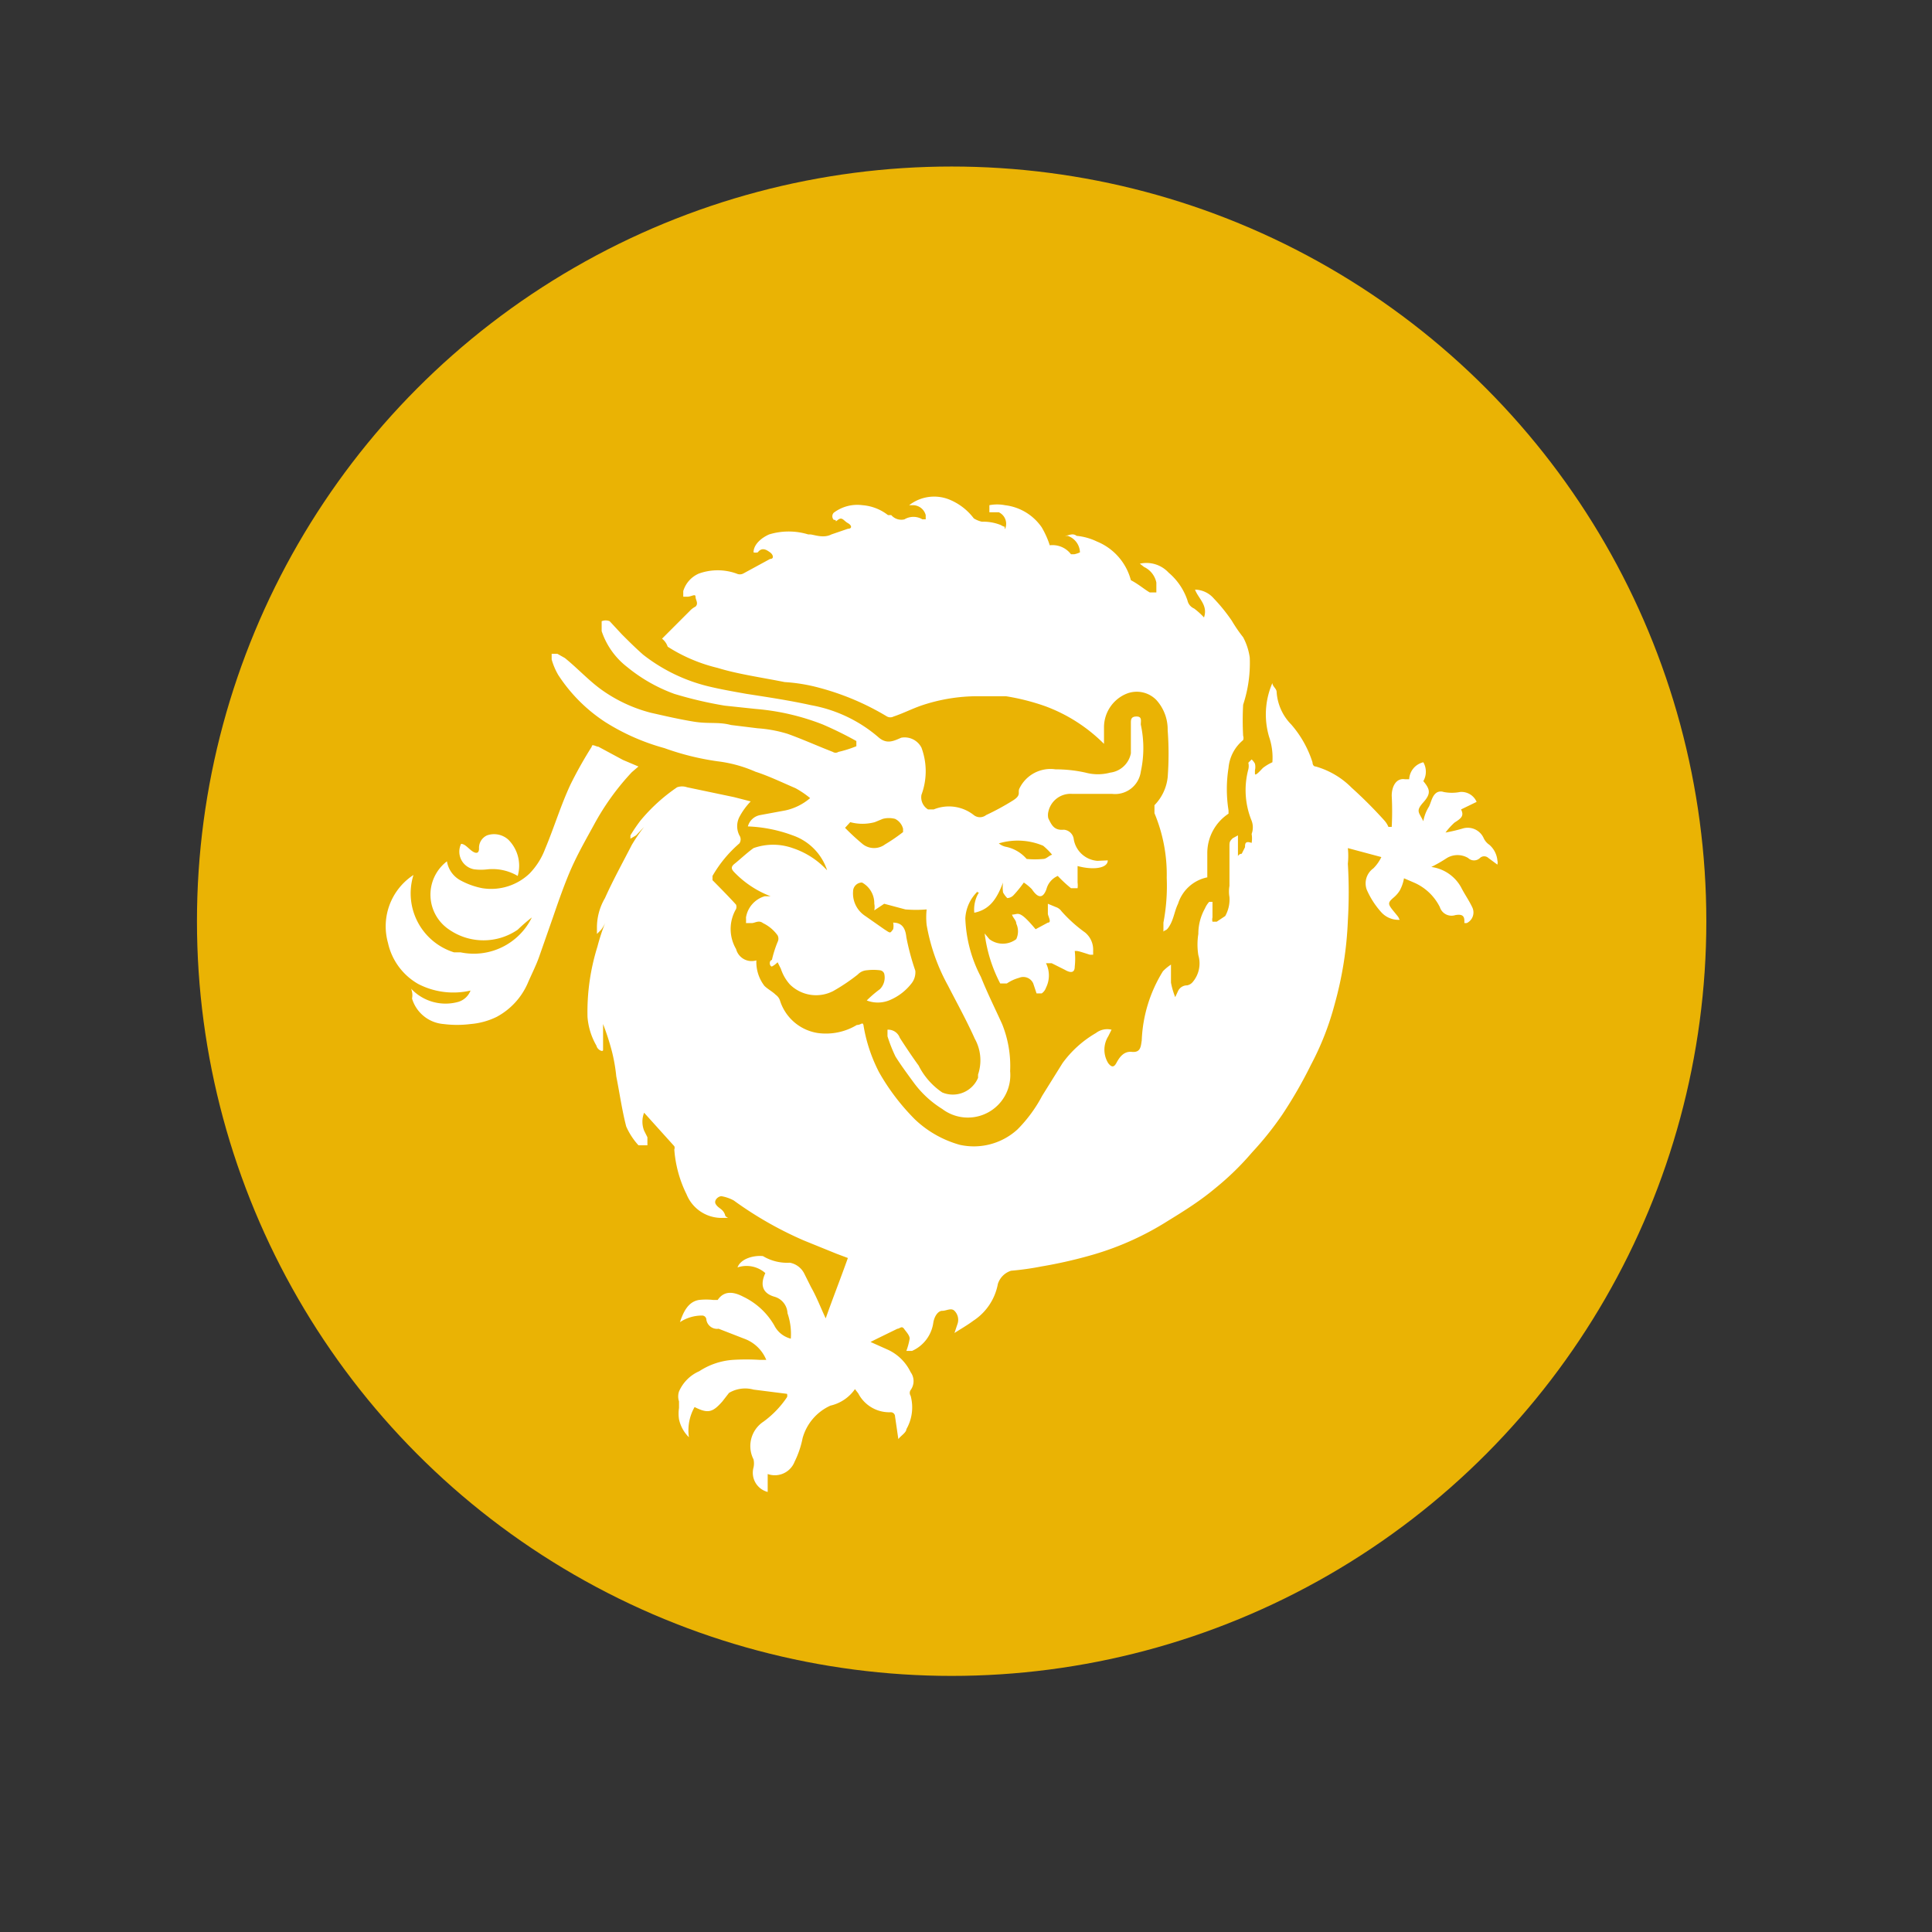 <?xml version="1.0" encoding="UTF-8" standalone="no"?>
<!-- Created with Inkscape (http://www.inkscape.org/) -->

<svg
   xmlns:dc="http://purl.org/dc/elements/1.1/"
   xmlns:cc="http://creativecommons.org/ns#"
   xmlns:rdf="http://www.w3.org/1999/02/22-rdf-syntax-ns#"
   xmlns:svg="http://www.w3.org/2000/svg"
   xmlns="http://www.w3.org/2000/svg"
   xmlns:sodipodi="http://sodipodi.sourceforge.net/DTD/sodipodi-0.dtd"
   xmlns:inkscape="http://www.inkscape.org/namespaces/inkscape"
   width="128px"
   height="128px"
   viewBox="0 0 128 128"
   version="1.1"
   id="SVGRoot"
   inkscape:version="0.92.4 (5da689c313, 2019-01-14)"
   sodipodi:docname="bsv-icon.svg">
  <rect x="0" y="0" width="128" height="128" fill="#333333" stroke="none"/>
  <sodipodi:namedview
     id="base"
     pagecolor="#ffffff"
     bordercolor="#666666"
     borderopacity="1.0"
     inkscape:pageopacity="0.0"
     inkscape:pageshadow="2"
     inkscape:zoom="2"
     inkscape:cx="-89.112287"
     inkscape:cy="64"
     inkscape:document-units="px"
     inkscape:current-layer="layer1"
     showgrid="false"
     inkscape:window-width="1666"
     inkscape:window-height="1149"
     inkscape:window-x="650"
     inkscape:window-y="79"
     inkscape:window-maximized="0"
     inkscape:grid-bbox="true" />
  <defs
     id="defs3816" />
  <g
     id="layer1"
     inkscape:groupmode="layer"
     inkscape:label="Layer 1">
    <g
       style="fill:none"
       id="g6"
       transform="matrix(3.125,0,0,3.125,13.049,11.033)">
      <circle
         style="fill:#eab304"
         cx="16"
         cy="16"
         r="16"
         id="circle2" />
      <path
         style="fill:#ffffff"
         inkscape:connector-curvature="0"
         d="m 22.15,14.57 0.07,-0.14 c 0,-0.07 0,-0.14 0.14,-0.09 a 0.56,0.56 0 0 0 0,-0.19 0.4,0.4 0 0 0 0,-0.28 1.71,1.71 0 0 1 -0.07,-1.09 0.3,0.3 0 0 0 0,-0.14 l 0.07,-0.07 a 0.33,0.33 0 0 1 0.07,0.09 0.3,0.3 0 0 1 0,0.14 v 0.07 c 0,0.07 0.12,-0.07 0.17,-0.12 a 1,1 0 0 1 0.2,-0.12 1.36,1.36 0 0 0 -0.07,-0.54 1.67,1.67 0 0 1 0.07,-1.14 c 0,0.07 0.09,0.12 0.09,0.19 0.017,0.26 0.127,0.505 0.31,0.69 0.203,0.233 0.356,0.505 0.45,0.8 0,0 0,0.09 0.07,0.09 0.288,0.083 0.55,0.237 0.76,0.45 0.242,0.218 0.472,0.448 0.69,0.69 A 0.49,0.49 0 0 1 25.26,14 h 0.07 a 6.23,6.23 0 0 0 0,-0.66 c 0,-0.19 0.09,-0.38 0.28,-0.35 h 0.09 a 0.39,0.39 0 0 1 0.3,-0.36 0.4,0.4 0 0 1 0,0.4 c 0.14,0.17 0.17,0.26 0,0.45 -0.17,0.19 -0.09,0.21 0,0.4 a 0.86,0.86 0 0 1 0.12,-0.31 c 0.05,-0.1 0.07,-0.26 0.19,-0.31 a 0.18,0.18 0 0 1 0.12,0 0.9,0.9 0 0 0 0.35,0 0.35,0.35 0 0 1 0.35,0.21 l -0.33,0.16 c 0.07,0.14 0,0.19 -0.14,0.28 a 1.53,1.53 0 0 0 -0.19,0.21 3.42,3.42 0 0 0 0.38,-0.09 0.37,0.37 0 0 1 0.43,0.21 0.35,0.35 0 0 0 0.12,0.14 0.5,0.5 0 0 1 0.17,0.33 0.18,0.18 0 0 1 0,0.09 l -0.19,-0.14 a 0.13,0.13 0 0 0 -0.18,0 0.18,0.18 0 0 1 -0.25,0 0.44,0.44 0 0 0 -0.45,0 3.22,3.22 0 0 1 -0.33,0.19 0.85,0.85 0 0 1 0.63,0.43 c 0.07,0.14 0.17,0.28 0.24,0.43 a 0.25,0.25 0 0 1 -0.12,0.33 h -0.05 v -0.05 c 0,-0.12 -0.07,-0.14 -0.19,-0.12 A 0.26,0.26 0 0 1 26.35,15.7 1.1,1.1 0 0 0 25.8,15.18 l -0.21,-0.09 a 0.85,0.85 0 0 1 -0.09,0.26 0.63,0.63 0 0 1 -0.12,0.14 c -0.14,0.12 -0.14,0.14 0,0.31 0.14,0.17 0.07,0.09 0.12,0.17 a 0.49,0.49 0 0 1 -0.4,-0.17 1.77,1.77 0 0 1 -0.3,-0.47 0.39,0.39 0 0 1 0.14,-0.45 0.85,0.85 0 0 0 0.17,-0.24 L 24.4,14.45 a 1.6,1.6 0 0 1 0,0.33 c 0.024,0.403 0.024,0.807 0,1.21 a 7.7,7.7 0 0 1 -0.28,1.77 6,6 0 0 1 -0.5,1.28 9.54,9.54 0 0 1 -0.61,1.06 6.8,6.8 0 0 1 -0.64,0.8 5.9,5.9 0 0 1 -0.78,0.76 c -0.31,0.26 -0.64,0.47 -1,0.69 a 6.21,6.21 0 0 1 -1.56,0.71 9.81,9.81 0 0 1 -1.13,0.26 5.94,5.94 0 0 1 -0.64,0.09 0.43,0.43 0 0 0 -0.28,0.28 1.19,1.19 0 0 1 -0.52,0.78 c -0.12,0.09 -0.26,0.17 -0.4,0.26 l 0.07,-0.21 a 0.27,0.27 0 0 0 -0.07,-0.26 c -0.07,-0.07 -0.17,0 -0.26,0 -0.09,0 -0.17,0.12 -0.19,0.26 a 0.77,0.77 0 0 1 -0.45,0.59 h -0.12 a 1.45,1.45 0 0 0 0.07,-0.26 c 0,-0.07 -0.07,-0.14 -0.12,-0.21 -0.05,-0.07 -0.09,0 -0.14,0 l -0.43,0.21 -0.14,0.07 0.38,0.17 a 1,1 0 0 1 0.47,0.47 0.32,0.32 0 0 1 0,0.38 0.11,0.11 0 0 0 0,0.12 0.93,0.93 0 0 1 -0.09,0.71 c 0,0.07 -0.12,0.14 -0.17,0.21 L 14.8,26.5 a 0.09,0.09 0 0 0 -0.09,-0.09 0.74,0.74 0 0 1 -0.69,-0.4 l -0.07,-0.09 a 0.87,0.87 0 0 1 -0.52,0.35 1.07,1.07 0 0 0 -0.59,0.69 2,2 0 0 1 -0.17,0.5 0.45,0.45 0 0 1 -0.57,0.26 v 0.38 a 0.42,0.42 0 0 1 -0.3,-0.52 0.4,0.4 0 0 0 0,-0.17 0.62,0.62 0 0 1 0.21,-0.8 2.07,2.07 0 0 0 0.5,-0.52 0.12,0.12 0 0 0 0,-0.07 L 11.8,25.93 A 0.67,0.67 0 0 0 11.28,26 l -0.14,0.18 c -0.21,0.24 -0.31,0.26 -0.59,0.12 a 1,1 0 0 0 -0.12,0.64 0.75,0.75 0 0 1 -0.21,-0.38 0.79,0.79 0 0 1 0,-0.24 v -0.14 a 0.33,0.33 0 0 1 0,-0.21 0.83,0.83 0 0 1 0.43,-0.43 1.49,1.49 0 0 1 0.71,-0.24 c 0.19,-0.012 0.38,-0.012 0.57,0 h 0.14 A 0.8,0.8 0 0 0 11.6,24.85 L 11.06,24.64 A 0.23,0.23 0 0 1 10.8,24.45 0.09,0.09 0 0 0 10.71,24.36 0.85,0.85 0 0 0 10.24,24.5 c 0.07,-0.21 0.17,-0.43 0.4,-0.47 a 1.34,1.34 0 0 1 0.31,0 h 0.09 c 0.14,-0.21 0.35,-0.17 0.54,-0.07 0.277,0.132 0.507,0.344 0.66,0.61 a 0.54,0.54 0 0 0 0.35,0.28 1.36,1.36 0 0 0 -0.07,-0.54 0.38,0.38 0 0 0 -0.28,-0.35 C 12,23.89 11.93,23.72 12.05,23.46 A 0.6,0.6 0 0 0 11.46,23.34 C 11.53,23.15 11.81,23.08 12,23.1 a 1,1 0 0 0 0.57,0.14 0.43,0.43 0 0 1 0.31,0.24 l 0.14,0.28 c 0.12,0.21 0.21,0.45 0.31,0.66 0.14,-0.4 0.31,-0.83 0.47,-1.28 l -0.24,-0.09 -0.69,-0.28 a 7.8,7.8 0 0 1 -1.49,-0.85 0.85,0.85 0 0 0 -0.26,-0.09 c -0.07,0 -0.17,0.09 -0.12,0.17 0.05,0.08 0.12,0.09 0.17,0.17 0.05,0.08 0,0.07 0.09,0.12 h -0.12 a 0.8,0.8 0 0 1 -0.76,-0.5 2.56,2.56 0 0 1 -0.26,-0.95 0.09,0.09 0 0 0 0,-0.07 L 9.48,20.06 a 0.52,0.52 0 0 0 0,0.38 l 0.07,0.14 v 0.17 H 9.36 A 1.46,1.46 0 0 1 9.1,20.35 C 9.01,20 8.96,19.64 8.89,19.29 A 3.59,3.59 0 0 0 8.8,18.77 5.32,5.32 0 0 0 8.61,18.18 v 0.55 c 0,0.05 -0.12,0 -0.14,-0.09 A 1.43,1.43 0 0 1 8.28,18.03 4.63,4.63 0 0 1 8.49,16.54 4.41,4.41 0 0 1 8.66,16.02 0.71,0.71 0 0 1 8.57,16.18 L 8.48,16.27 V 16.15 A 1.23,1.23 0 0 1 8.65,15.51 C 8.82,15.13 9.03,14.75 9.22,14.38 A 3.61,3.61 0 0 1 9.48,14 l -0.17,0.18 -0.12,0.07 v -0.07 a 3.46,3.46 0 0 1 0.21,-0.31 3.72,3.72 0 0 1 0.78,-0.71 0.32,0.32 0 0 1 0.21,0 l 1,0.21 0.35,0.09 a 1.44,1.44 0 0 0 -0.24,0.33 0.43,0.43 0 0 0 0,0.39 0.15,0.15 0 0 1 0,0.17 2.66,2.66 0 0 0 -0.57,0.69 v 0.09 c 0,0 0.33,0.33 0.5,0.52 0.01,0.03 0.01,0.06 0,0.09 a 0.84,0.84 0 0 0 0,0.85 0.34,0.34 0 0 0 0.43,0.24 0.83,0.83 0 0 0 0.17,0.54 c 0.07,0.07 0.17,0.12 0.24,0.19 a 0.24,0.24 0 0 1 0.09,0.12 1,1 0 0 0 0.8,0.69 c 0.288,0.04 0.58,-0.02 0.83,-0.17 0.09,0 0.12,-0.07 0.14,0 0.056,0.349 0.168,0.686 0.33,1 0.207,0.366 0.463,0.702 0.76,1 0.267,0.255 0.594,0.44 0.95,0.54 0.44,0.099 0.9,-0.025 1.23,-0.33 a 3,3 0 0 0 0.52,-0.71 l 0.43,-0.69 a 2.3,2.3 0 0 1 0.71,-0.64 0.39,0.39 0 0 1 0.33,-0.07 l -0.07,0.14 a 0.54,0.54 0 0 0 0,0.57 c 0.07,0.09 0.12,0.09 0.17,0 0.05,-0.09 0.14,-0.26 0.33,-0.24 0.19,0.02 0.19,-0.12 0.21,-0.24 a 3,3 0 0 1 0.45,-1.47 1,1 0 0 1 0.17,-0.14 v 0.38 c 0.019,0.106 0.05,0.21 0.09,0.31 l 0.06,-0.13 a 0.21,0.21 0 0 1 0.19,-0.12 0.2,0.2 0 0 0 0.12,-0.07 0.61,0.61 0 0 0 0.12,-0.57 1.43,1.43 0 0 1 0,-0.45 1.1,1.1 0 0 1 0.14,-0.54 0.49,0.49 0 0 1 0.09,-0.14 h 0.07 v 0.33 a 0.18,0.18 0 0 0 0,0.09 h 0.09 l 0.18,-0.12 a 0.72,0.72 0 0 0 0.09,-0.4 0.7,0.7 0 0 1 0,-0.24 v -0.82 c 0,-0.11 0,-0.12 0.07,-0.19 l 0.11,-0.06 v 0.44 a 0.09,0.09 0 0 1 0.08,-0.05 z M 9.86,10.01 10.45,9.42 a 0.41,0.41 0 0 1 0.12,-0.09 c 0.07,-0.07 0,-0.14 0,-0.21 0,-0.07 -0.09,0 -0.17,0 H 10.31 V 9 a 0.59,0.59 0 0 1 0.33,-0.37 1.18,1.18 0 0 1 0.8,0 0.16,0.16 0 0 0 0.14,0 l 0.57,-0.31 c 0.09,0 0.07,-0.09 0,-0.14 -0.07,-0.05 -0.17,-0.12 -0.26,0 a 0.18,0.18 0 0 1 -0.09,0 c 0,-0.17 0.17,-0.31 0.33,-0.38 0.27,-0.083 0.56,-0.083 0.83,0 H 13 c 0.07,0 0.28,0.09 0.45,0 L 13.8,7.68 c 0.09,0 0.09,-0.07 0,-0.12 -0.09,-0.05 -0.12,-0.14 -0.21,-0.07 -0.09,0.07 0,0 -0.09,0 a 0.11,0.11 0 0 1 0,-0.15 0.83,0.83 0 0 1 0.61,-0.16 1,1 0 0 1 0.54,0.21 h 0.07 a 0.28,0.28 0 0 0 0.28,0.09 0.37,0.37 0 0 1 0.38,0 h 0.07 V 7.39 A 0.28,0.28 0 0 0 15.17,7.18 H 15.1 a 0.86,0.86 0 0 1 0.85,-0.12 c 0.206,0.084 0.386,0.222 0.52,0.4 a 0.57,0.57 0 0 0 0.17,0.07 1,1 0 0 1 0.4,0.07 c 0.12,0.07 0.07,0 0.09,0.09 A 0.27,0.27 0 0 0 17,7.33 H 16.8 V 7.18 a 0.86,0.86 0 0 1 0.33,0 c 0.316,0.037 0.6,0.208 0.78,0.47 0.07,0.12 0.128,0.247 0.17,0.38 a 0.49,0.49 0 0 1 0.45,0.19 H 18.6 A 0.52,0.52 0 0 0 18.72,8.18 0.38,0.38 0 0 0 18.46,7.83 h -0.07 c 0.09,0 0.17,-0.07 0.26,0 0.15,0.014 0.295,0.055 0.43,0.12 0.356,0.145 0.622,0.449 0.72,0.82 0.17,0.09 0.28,0.19 0.4,0.26 h 0.14 V 8.82 A 0.47,0.47 0 0 0 20.08,8.49 L 19.99,8.42 a 0.64,0.64 0 0 1 0.61,0.19 c 0.185,0.156 0.323,0.36 0.4,0.59 a 0.24,0.24 0 0 0 0.14,0.17 c 0.076,0.057 0.146,0.12 0.21,0.19 0.09,-0.26 -0.12,-0.4 -0.19,-0.59 a 0.54,0.54 0 0 1 0.4,0.19 c 0.14,0.146 0.266,0.303 0.38,0.47 0.072,0.122 0.152,0.239 0.24,0.35 0.072,0.134 0.119,0.28 0.14,0.43 a 2.81,2.81 0 0 1 -0.14,1 6,6 0 0 0 0,0.66 c 0.01,0.03 0.01,0.06 0,0.09 a 0.86,0.86 0 0 0 -0.31,0.59 2.86,2.86 0 0 0 0,0.9 v 0.07 a 1,1 0 0 0 -0.45,0.83 v 0.52 a 0.82,0.82 0 0 0 -0.62,0.56 c -0.07,0.14 -0.09,0.31 -0.17,0.45 -0.08,0.14 -0.09,0.09 -0.14,0.14 v -0.19 a 4.15,4.15 0 0 0 0.07,-0.95 3.37,3.37 0 0 0 -0.26,-1.37 v -0.17 a 1,1 0 0 0 0.28,-0.59 6.65,6.65 0 0 0 0,-1 0.93,0.93 0 0 0 -0.24,-0.64 0.58,0.58 0 0 0 -0.64,-0.13 0.77,0.77 0 0 0 -0.47,0.71 v 0.35 a 3.44,3.44 0 0 0 -1.25,-0.8 4.72,4.72 0 0 0 -0.83,-0.21 h -0.61 a 3.72,3.72 0 0 0 -1.16,0.19 c -0.21,0.07 -0.4,0.17 -0.61,0.24 a 0.15,0.15 0 0 1 -0.14,0 5.52,5.52 0 0 0 -1.44,-0.61 3.65,3.65 0 0 0 -0.73,-0.12 c -0.5,-0.1 -1,-0.17 -1.42,-0.3 A 3.46,3.46 0 0 1 9.98,10.18 0.36,0.36 0 0 0 9.86,10.01 Z m 9.45,4.7 c 0,0.17 -0.31,0.21 -0.64,0.12 v 0.35 a 0.48,0.48 0 0 1 0,0.12 h -0.14 a 2.83,2.83 0 0 1 -0.28,-0.26 0.42,0.42 0 0 0 -0.24,0.28 c -0.07,0.19 -0.17,0.21 -0.31,0 a 1.06,1.06 0 0 0 -0.17,-0.14 2.51,2.51 0 0 1 -0.21,0.26 0.2,0.2 0 0 1 -0.14,0.07 0.5,0.5 0 0 1 -0.09,-0.12 0.72,0.72 0 0 1 0,-0.21 c -0.12,0.31 -0.26,0.57 -0.61,0.64 a 0.7,0.7 0 0 1 0.07,-0.38 c 0.07,-0.12 0,0 0,-0.07 a 0.85,0.85 0 0 0 -0.26,0.57 c 0.016,0.433 0.128,0.857 0.33,1.24 0.14,0.35 0.31,0.69 0.45,1 0.128,0.317 0.186,0.658 0.17,1 a 0.9,0.9 0 0 1 -1.44,0.8 2.16,2.16 0 0 1 -0.59,-0.54 c -0.14,-0.19 -0.28,-0.38 -0.4,-0.57 A 3.16,3.16 0 0 1 14.64,18.44 V 18.3 a 0.26,0.26 0 0 1 0.26,0.17 c 0.05,0.08 0.26,0.4 0.4,0.59 0.115,0.23 0.288,0.426 0.5,0.57 a 0.58,0.58 0 0 0 0.76,-0.31 v -0.07 a 0.94,0.94 0 0 0 -0.07,-0.76 c -0.17,-0.38 -0.38,-0.76 -0.57,-1.13 a 4.11,4.11 0 0 1 -0.45,-1.28 1.54,1.54 0 0 1 0,-0.33 c -0.15,0.012 -0.3,0.012 -0.45,0 l -0.45,-0.12 -0.21,0.14 a 0.35,0.35 0 0 0 0,-0.14 0.5,0.5 0 0 0 -0.26,-0.45 0.19,0.19 0 0 0 -0.19,0.19 0.57,0.57 0 0 0 0.26,0.52 l 0.4,0.28 c 0.14,0.09 0.12,0.09 0.19,0 a 0.34,0.34 0 0 0 0,-0.14 c 0.19,0 0.26,0.12 0.28,0.31 0.046,0.24 0.11,0.478 0.19,0.71 a 0.38,0.38 0 0 1 -0.09,0.28 1.14,1.14 0 0 1 -0.47,0.35 0.65,0.65 0 0 1 -0.47,0 2.5,2.5 0 0 1 0.28,-0.24 0.35,0.35 0 0 0 0.09,-0.33 0.11,0.11 0 0 0 -0.09,-0.07 1.14,1.14 0 0 0 -0.28,0 0.29,0.29 0 0 0 -0.19,0.09 4,4 0 0 1 -0.52,0.35 0.79,0.79 0 0 1 -0.92,-0.14 0.93,0.93 0 0 1 -0.19,-0.33 l -0.07,-0.14 a 0.5,0.5 0 0 1 -0.12,0.09 c -0.05,0 -0.07,-0.12 0,-0.14 0.029,-0.13 0.07,-0.257 0.12,-0.38 a 0.15,0.15 0 0 0 0,-0.14 A 0.82,0.82 0 0 0 12,16.04 c -0.09,-0.07 -0.17,0 -0.24,0 h -0.12 a 1,1 0 0 0 0,-0.12 0.56,0.56 0 0 1 0.4,-0.45 h 0.12 a 2.11,2.11 0 0 1 -0.76,-0.5 c -0.07,-0.07 -0.09,-0.12 0,-0.19 0.09,-0.07 0.26,-0.23 0.4,-0.33 a 1.24,1.24 0 0 1 0.83,0 c 0.247,0.082 0.473,0.218 0.66,0.4 l 0.07,0.07 a 1.17,1.17 0 0 0 -0.73,-0.74 3.06,3.06 0 0 0 -0.95,-0.19 0.33,0.33 0 0 1 0.26,-0.24 l 0.54,-0.1 A 1.2,1.2 0 0 0 13,13.39 2,2 0 0 0 12.69,13.18 C 12.41,13.06 12.12,12.92 11.84,12.83 A 2.83,2.83 0 0 0 11.04,12.61 5.6,5.6 0 0 1 9.91,12.33 4.63,4.63 0 0 1 8.66,11.78 c -0.4,-0.26 -0.74,-0.6 -1,-1 A 1.4,1.4 0 0 1 7.52,10.45 v -0.12 h 0.12 l 0.16,0.09 c 0.26,0.21 0.5,0.47 0.76,0.66 a 3.15,3.15 0 0 0 1.06,0.5 c 0.31,0.07 0.61,0.14 0.92,0.19 0.31,0.05 0.52,0 0.78,0.07 l 0.57,0.07 c 0.217,0.015 0.432,0.055 0.64,0.12 0.33,0.12 0.64,0.26 0.95,0.38 a 0.11,0.11 0 0 0 0.12,0 c 0.13,-0.029 0.257,-0.07 0.38,-0.12 V 12.18 A 7.77,7.77 0 0 0 13.27,11.83 5,5 0 0 0 11.85,11.5 L 11.19,11.43 A 8.39,8.39 0 0 1 10.12,11.18 3.42,3.42 0 0 1 9.12,10.61 1.6,1.6 0 0 1 8.58,9.85 V 9.64 a 0.22,0.22 0 0 1 0.17,0 l 0.26,0.28 c 0.14,0.14 0.28,0.28 0.45,0.43 0.396,0.31 0.852,0.535 1.34,0.66 0.28,0.07 0.57,0.12 0.85,0.17 0.45,0.07 0.92,0.14 1.37,0.24 a 3,3 0 0 1 1.44,0.69 c 0.17,0.14 0.31,0.07 0.47,0 a 0.4,0.4 0 0 1 0.43,0.21 c 0.12,0.323 0.12,0.677 0,1 a 0.3,0.3 0 0 0 0.14,0.31 h 0.12 a 0.85,0.85 0 0 1 0.85,0.12 0.21,0.21 0 0 0 0.26,0 5.33,5.33 0 0 0 0.57,-0.31 c 0.19,-0.12 0.09,-0.17 0.14,-0.26 a 0.73,0.73 0 0 1 0.76,-0.4 c 0.215,0 0.43,0.023 0.64,0.07 a 1,1 0 0 0 0.52,0 0.51,0.51 0 0 0 0.44,-0.41 V 11.8 c 0,-0.07 0,-0.14 0.12,-0.14 0.12,0 0.09,0.09 0.09,0.17 0.072,0.33 0.072,0.67 0,1 A 0.55,0.55 0 0 1 19.4,13.3 h -0.85 a 0.48,0.48 0 0 0 -0.5,0.38 0.3,0.3 0 0 0 0,0.14 c 0.07,0.14 0.12,0.26 0.33,0.24 0.112,0.01 0.2,0.098 0.21,0.21 a 0.55,0.55 0 0 0 0.5,0.45 z m -5.57,-0.69 c 0.12,0.123 0.247,0.24 0.38,0.35 a 0.39,0.39 0 0 0 0.47,0 3.61,3.61 0 0 0 0.38,-0.26 v -0.07 a 0.32,0.32 0 0 0 -0.17,-0.21 0.51,0.51 0 0 0 -0.26,0 l -0.17,0.07 a 1,1 0 0 1 -0.52,0 z M 17,14.35 a 0.35,0.35 0 0 0 0.14,0.07 0.79,0.79 0 0 1 0.45,0.26 c 0.116,0.011 0.234,0.011 0.35,0 0.07,0 0.12,-0.07 0.19,-0.09 A 1.43,1.43 0 0 0 17.94,14.4 1.39,1.39 0 0 0 17,14.35 Z M 4.54,17.43 a 1,1 0 0 0 1,0.28 A 0.4,0.4 0 0 0 5.8,17.47 1.62,1.62 0 0 1 4.69,17.33 1.33,1.33 0 0 1 4.05,16.46 1.3,1.3 0 0 1 4.59,15.02 1.31,1.31 0 0 0 5.45,16.66 H 5.59 A 1.37,1.37 0 0 0 7.1,15.92 3.54,3.54 0 0 0 6.8,16.18 c -0.437,0.3 -1.013,0.3 -1.45,0 a 0.89,0.89 0 0 1 -0.05,-1.45 0.56,0.56 0 0 0 0.28,0.4 1.6,1.6 0 0 0 0.47,0.17 1.18,1.18 0 0 0 1,-0.31 1.5,1.5 0 0 0 0.33,-0.52 C 7.57,14.02 7.71,13.55 7.92,13.1 a 8.79,8.79 0 0 1 0.45,-0.8 c 0,-0.07 0.09,0 0.14,0 l 0.52,0.28 0.33,0.14 -0.14,0.12 a 5.32,5.32 0 0 0 -0.8,1.11 c -0.17,0.31 -0.33,0.59 -0.47,0.9 -0.14,0.31 -0.28,0.71 -0.4,1.06 l -0.28,0.8 C 7.2,16.92 7.1,17.11 7.01,17.32 a 1.48,1.48 0 0 1 -0.66,0.71 1.54,1.54 0 0 1 -0.55,0.15 2.28,2.28 0 0 1 -0.57,0 0.76,0.76 0 0 1 -0.67,-0.54 0.37,0.37 0 0 0 -0.02,-0.21 z m 14.07,-0.8 c 0.012,0.11 0.012,0.22 0,0.33 0,0.14 -0.09,0.14 -0.21,0.07 L 18.12,16.89 H 18 a 0.58,0.58 0 0 1 0,0.52 0.24,0.24 0 0 1 -0.09,0.12 H 17.8 l -0.07,-0.21 a 0.23,0.23 0 0 0 -0.3,-0.12 0.87,0.87 0 0 0 -0.26,0.12 H 17.03 A 3.11,3.11 0 0 1 16.7,16.26 l 0.1,0.12 a 0.47,0.47 0 0 0 0.57,0 0.39,0.39 0 0 0 0,-0.33 c 0,-0.07 -0.07,-0.12 -0.09,-0.19 0.14,0 0.14,-0.12 0.5,0.31 l 0.26,-0.14 c 0.09,0 0,-0.14 0,-0.19 v -0.21 l 0.17,0.07 a 0.24,0.24 0 0 1 0.12,0.09 3,3 0 0 0 0.5,0.45 0.47,0.47 0 0 1 0.17,0.38 v 0.09 H 18.93 C 18.68,16.63 18.68,16.63 18.61,16.63 Z M 6.8,15.04 A 1.05,1.05 0 0 0 6.16,14.9 1.14,1.14 0 0 1 5.88,14.9 0.38,0.38 0 0 1 5.6,14.36 c 0.09,0 0.17,0.12 0.26,0.17 0.09,0.05 0.12,0 0.12,-0.07 a 0.29,0.29 0 0 1 0.17,-0.28 0.45,0.45 0 0 1 0.45,0.09 c 0.202,0.2 0.28,0.496 0.2,0.77 z"
         id="path4" />
    </g>
  </g>
</svg>
